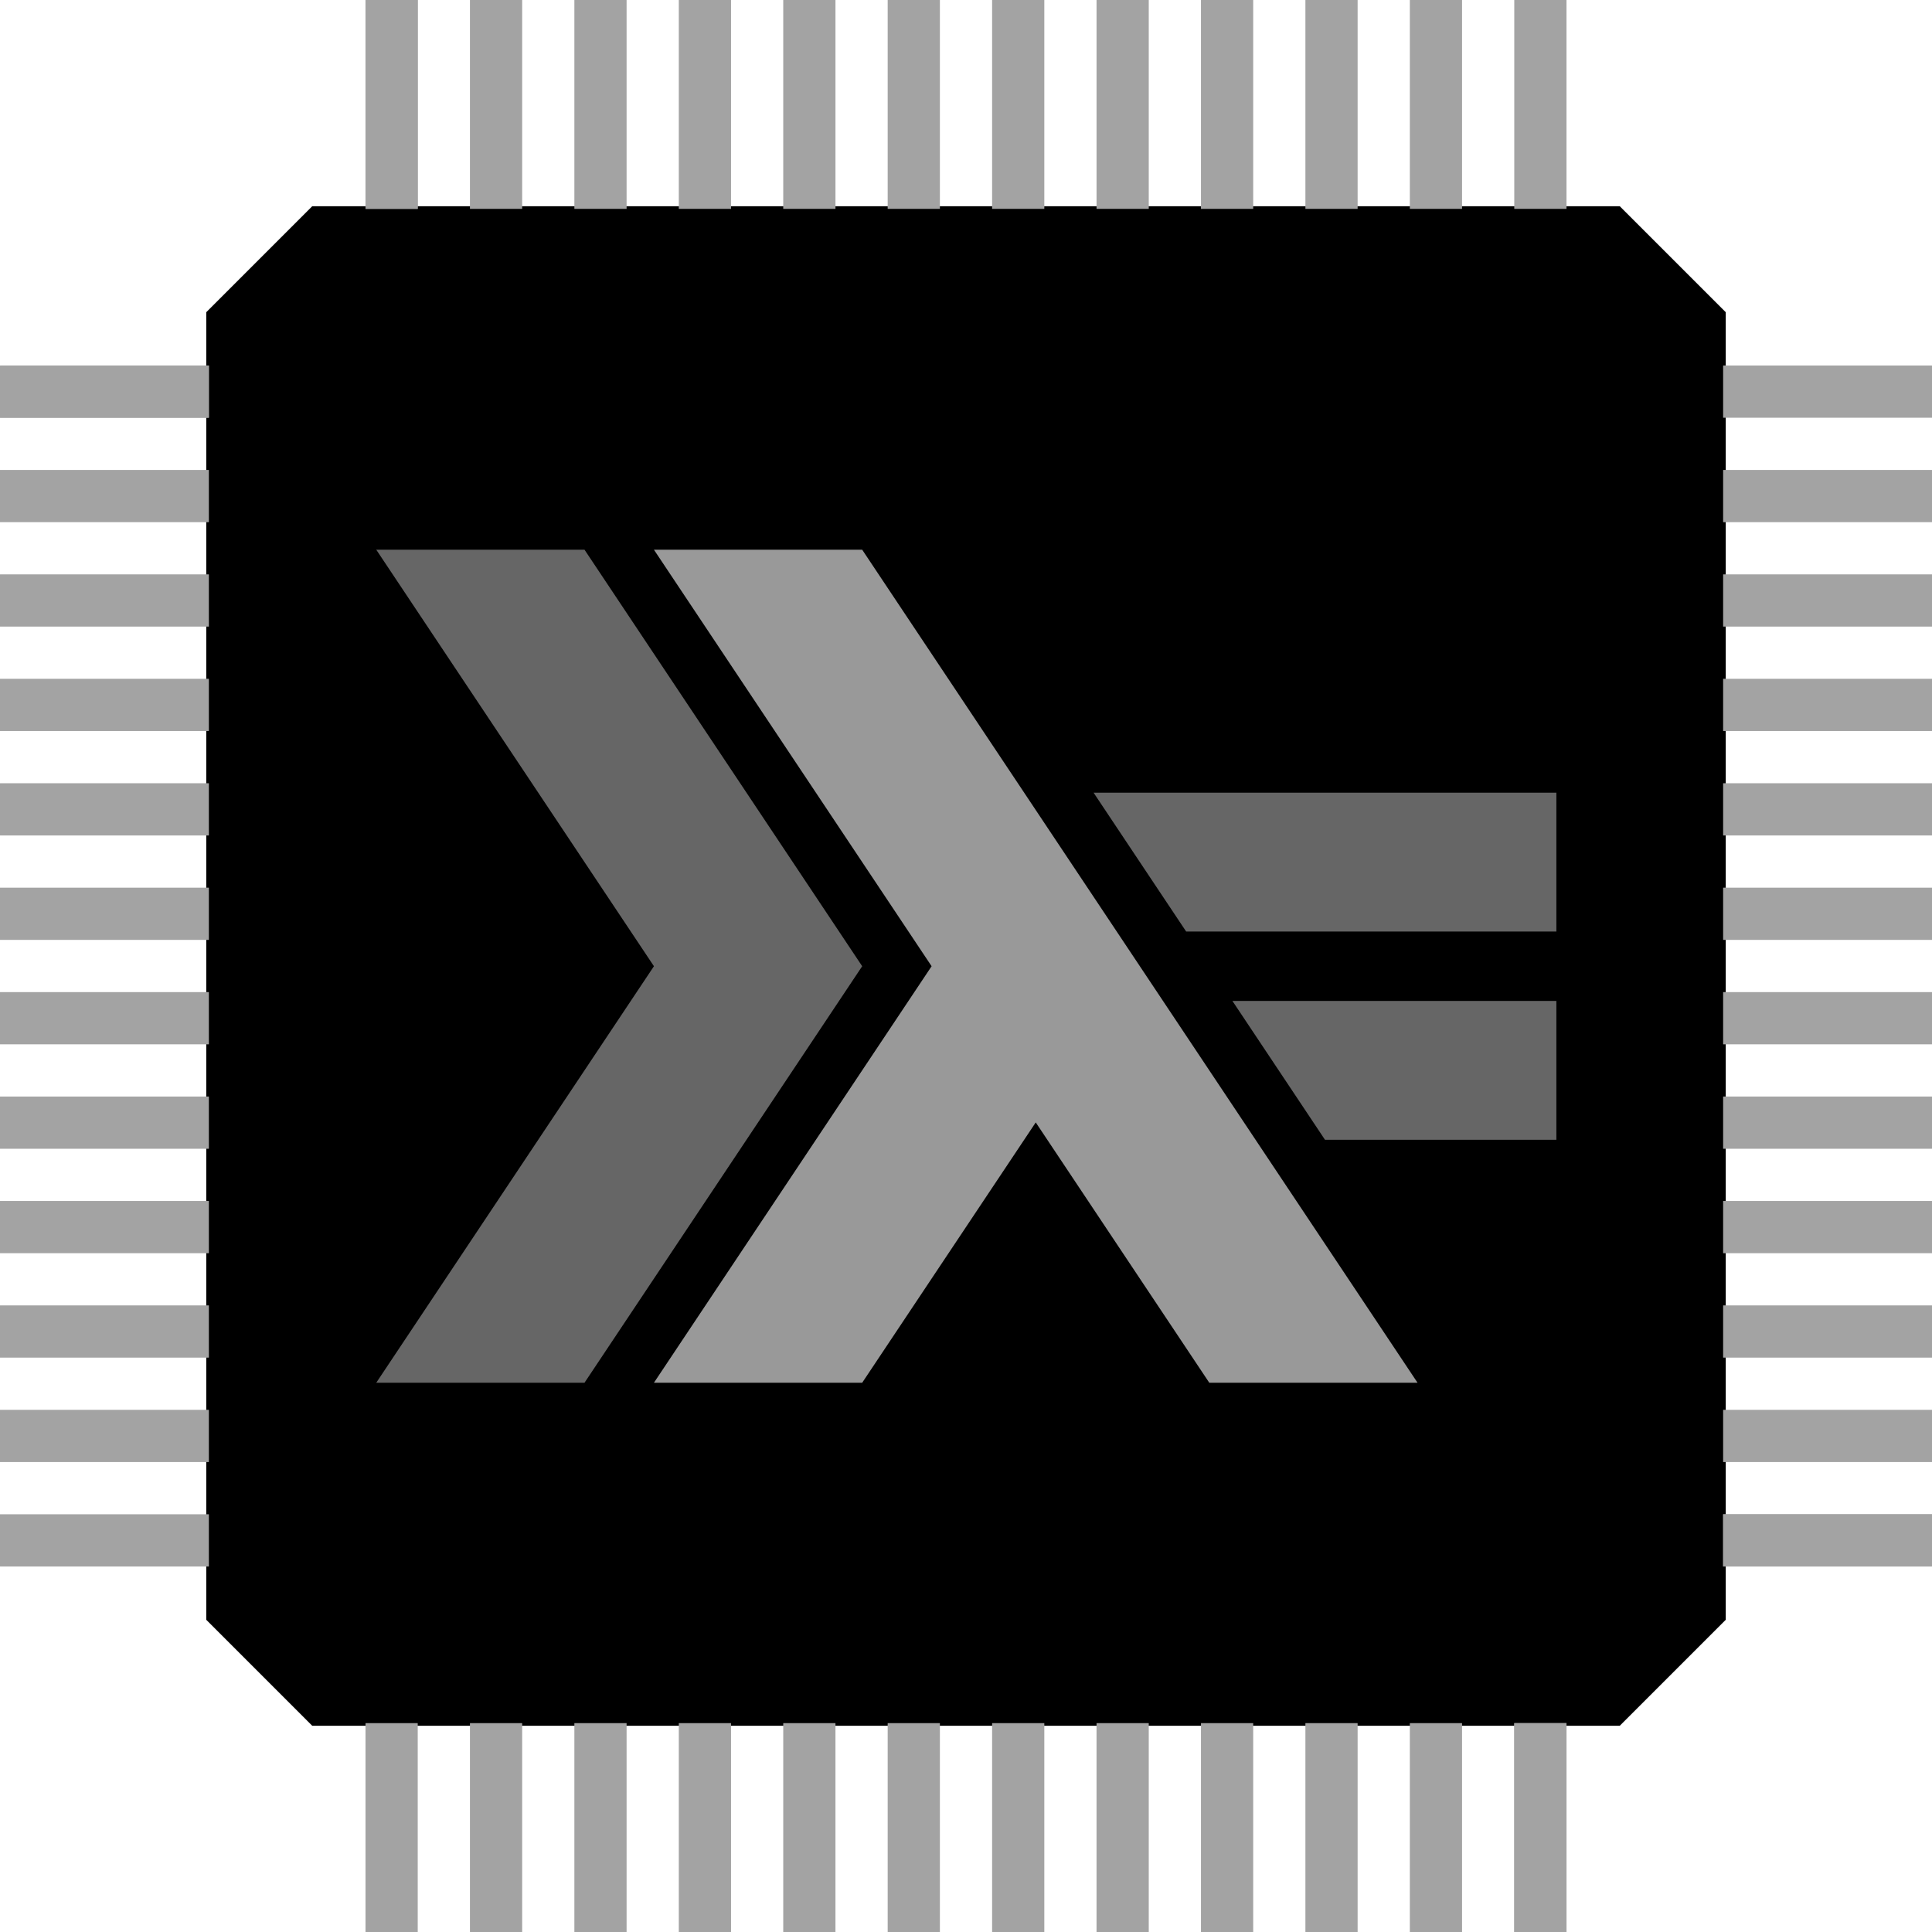 <?xml version="1.0" encoding="UTF-8" standalone="no"?>
<!-- Created with Inkscape (http://www.inkscape.org/) -->

<svg
   xmlns:dc="http://purl.org/dc/elements/1.1/"
   xmlns:cc="http://creativecommons.org/ns#"
   xmlns:rdf="http://www.w3.org/1999/02/22-rdf-syntax-ns#"
   xmlns:svg="http://www.w3.org/2000/svg"
   xmlns="http://www.w3.org/2000/svg"
   xmlns:xlink="http://www.w3.org/1999/xlink"
   xmlns:sodipodi="http://sodipodi.sourceforge.net/DTD/sodipodi-0.dtd"
   xmlns:inkscape="http://www.inkscape.org/namespaces/inkscape"
   width="370"
   height="370"
   id="svg2"
   version="1.1"
   inkscape:version="0.48.4 r9939"
   sodipodi:docname="logo.svg">
  <defs
     id="defs4">
    <linearGradient
       id="linearGradient3933">
      <stop
         style="stop-color:#b6b6b6;stop-opacity:1;"
         offset="0"
         id="stop3935" />
      <stop
         style="stop-color:#e9e9e9;stop-opacity:1;"
         offset="1"
         id="stop3937" />
    </linearGradient>
    <clipPath
       id="clip1">
      <path
         id="path3050"
         d="m 0,340.156 481.891,0 L 481.891,0 0,0 0,340.156 z m 0,0"
         inkscape:connector-curvature="0" />
    </clipPath>
  </defs>
  <sodipodi:namedview
     id="base"
     pagecolor="#ffffff"
     bordercolor="#666666"
     borderopacity="1.0"
     inkscape:pageopacity="0.0"
     inkscape:pageshadow="2"
     inkscape:zoom="0.98994949"
     inkscape:cx="300.79386"
     inkscape:cy="210.17296"
     inkscape:document-units="px"
     inkscape:current-layer="layer4"
     showgrid="true"
     inkscape:snap-global="true"
     inkscape:window-width="1366"
     inkscape:window-height="688"
     inkscape:window-x="0"
     inkscape:window-y="0"
     inkscape:window-maximized="1"
     fit-margin-top="0"
     fit-margin-left="0"
     fit-margin-right="0"
     fit-margin-bottom="0"
     units="in">
    <inkscape:grid
       type="xygrid"
       id="grid3158"
       empspacing="5"
       visible="true"
       enabled="true"
       snapvisiblegridlinesonly="true"
       originx="-80px"
       originy="-480px" />
  </sodipodi:namedview>
  <g
     inkscape:groupmode="layer"
     id="layer3"
     inkscape:label="QFP case"
     transform="translate(-80,-202.362)">
    <path
       style="fill:#000000;fill-opacity:1;stroke:#000000;stroke-width:1px;stroke-linecap:butt;stroke-linejoin:miter;stroke-opacity:1"
       d="m 120,512.362 0,-250 20,-20 250,0 20,20 0,250 -20,20 -250,0 z"
       id="path3160"
       inkscape:connector-curvature="0"
       sodipodi:nodetypes="ccccccccc" />
  </g>
  <g
     inkscape:groupmode="layer"
     id="layer4"
     inkscape:label="QFP pins"
     transform="translate(-80,-202.362)">
    <path
       inkscape:tile-y0="272.36218"
       inkscape:tile-x0="80"
       inkscape:connector-curvature="0"
       id="use4014"
       d="m 120,282.362 0,-10 -40,0 0,10 z"
       style="fill:#a3a3a3;fill-opacity:1;stroke:none"
       inkscape:tile-cx="100"
       inkscape:tile-cy="277.36218"
       inkscape:tile-w="40"
       inkscape:tile-h="10" />
    <use
       x="0"
       y="0"
       inkscape:tiled-clone-of="#use4014"
       xlink:href="#use4014"
       id="use4134"
       width="744.094"
       height="1052.362" />
    <use
       x="0"
       y="0"
       inkscape:tiled-clone-of="#use4014"
       xlink:href="#use4014"
       transform="translate(0,20)"
       id="use4136"
       width="744.094"
       height="1052.362" />
    <use
       x="0"
       y="0"
       inkscape:tiled-clone-of="#use4014"
       xlink:href="#use4014"
       transform="translate(0,40)"
       id="use4138"
       width="744.094"
       height="1052.362" />
    <use
       x="0"
       y="0"
       inkscape:tiled-clone-of="#use4014"
       xlink:href="#use4014"
       transform="translate(0,60)"
       id="use4140"
       width="744.094"
       height="1052.362" />
    <use
       x="0"
       y="0"
       inkscape:tiled-clone-of="#use4014"
       xlink:href="#use4014"
       transform="translate(0,80)"
       id="use4142"
       width="744.094"
       height="1052.362" />
    <use
       x="0"
       y="0"
       inkscape:tiled-clone-of="#use4014"
       xlink:href="#use4014"
       transform="translate(0,100)"
       id="use4144"
       width="744.094"
       height="1052.362" />
    <use
       x="0"
       y="0"
       inkscape:tiled-clone-of="#use4014"
       xlink:href="#use4014"
       transform="translate(0,120)"
       id="use4146"
       width="744.094"
       height="1052.362" />
    <use
       x="0"
       y="0"
       inkscape:tiled-clone-of="#use4014"
       xlink:href="#use4014"
       transform="translate(0,140)"
       id="use4148"
       width="744.094"
       height="1052.362" />
    <use
       x="0"
       y="0"
       inkscape:tiled-clone-of="#use4014"
       xlink:href="#use4014"
       transform="translate(0,160)"
       id="use4150"
       width="744.094"
       height="1052.362" />
    <use
       x="0"
       y="0"
       inkscape:tiled-clone-of="#use4014"
       xlink:href="#use4014"
       transform="translate(0,180)"
       id="use4152"
       width="744.094"
       height="1052.362" />
    <use
       x="0"
       y="0"
       inkscape:tiled-clone-of="#use4014"
       xlink:href="#use4014"
       transform="translate(0,200)"
       id="use4154"
       width="744.094"
       height="1052.362" />
    <use
       x="0"
       y="0"
       inkscape:tiled-clone-of="#use4014"
       xlink:href="#use4014"
       transform="translate(0,220)"
       id="use4156"
       width="744.094"
       height="1052.362" />
    <use
       x="0"
       y="0"
       xlink:href="#use4014"
       id="use4158"
       transform="matrix(0,-1,1,0,-122.362,322.362)"
       width="744.094"
       height="1052.362" />
    <use
       x="0"
       y="0"
       xlink:href="#use4134"
       id="use4160"
       transform="matrix(0,-1,1,0,-122.362,322.362)"
       width="744.094"
       height="1052.362" />
    <use
       x="0"
       y="0"
       xlink:href="#use4136"
       id="use4162"
       transform="matrix(0,-1,1,0,-122.362,322.362)"
       width="744.094"
       height="1052.362" />
    <use
       x="0"
       y="0"
       xlink:href="#use4138"
       id="use4164"
       transform="matrix(0,-1,1,0,-122.362,322.362)"
       width="744.094"
       height="1052.362" />
    <use
       x="0"
       y="0"
       xlink:href="#use4140"
       id="use4166"
       transform="matrix(0,-1,1,0,-122.362,322.362)"
       width="744.094"
       height="1052.362" />
    <use
       x="0"
       y="0"
       xlink:href="#use4142"
       id="use4168"
       transform="matrix(0,-1,1,0,-122.362,322.362)"
       width="744.094"
       height="1052.362" />
    <use
       x="0"
       y="0"
       xlink:href="#use4144"
       id="use4170"
       transform="matrix(0,-1,1,0,-122.362,322.362)"
       width="744.094"
       height="1052.362" />
    <use
       x="0"
       y="0"
       xlink:href="#use4146"
       id="use4172"
       transform="matrix(0,-1,1,0,-122.362,322.362)"
       width="744.094"
       height="1052.362" />
    <use
       x="0"
       y="0"
       xlink:href="#use4148"
       id="use4174"
       transform="matrix(0,-1,1,0,-122.362,322.362)"
       width="744.094"
       height="1052.362" />
    <use
       x="0"
       y="0"
       xlink:href="#use4150"
       id="use4176"
       transform="matrix(0,-1,1,0,-122.362,322.362)"
       width="744.094"
       height="1052.362" />
    <use
       x="0"
       y="0"
       xlink:href="#use4152"
       id="use4178"
       transform="matrix(0,-1,1,0,-122.362,322.362)"
       width="744.094"
       height="1052.362" />
    <use
       x="0"
       y="0"
       xlink:href="#use4154"
       id="use4180"
       transform="matrix(0,-1,1,0,-122.362,322.362)"
       width="744.094"
       height="1052.362" />
    <use
       x="0"
       y="0"
       xlink:href="#use4156"
       id="use4182"
       transform="matrix(0,-1,1,0,-122.362,322.362)"
       width="744.094"
       height="1052.362" />
    <use
       x="0"
       y="0"
       xlink:href="#use4158"
       id="use4184"
       transform="matrix(0,-1,1,0,207.638,652.362)"
       width="744.094"
       height="1052.362" />
    <use
       x="0"
       y="0"
       xlink:href="#use4160"
       id="use4186"
       transform="matrix(0,-1,1,0,207.638,652.362)"
       width="744.094"
       height="1052.362" />
    <use
       x="0"
       y="0"
       xlink:href="#use4162"
       id="use4188"
       transform="matrix(0,-1,1,0,207.638,652.362)"
       width="744.094"
       height="1052.362" />
    <use
       x="0"
       y="0"
       xlink:href="#use4164"
       id="use4190"
       transform="matrix(0,-1,1,0,207.638,652.362)"
       width="744.094"
       height="1052.362" />
    <use
       x="0"
       y="0"
       xlink:href="#use4166"
       id="use4192"
       transform="matrix(0,-1,1,0,207.638,652.362)"
       width="744.094"
       height="1052.362" />
    <use
       x="0"
       y="0"
       xlink:href="#use4168"
       id="use4194"
       transform="matrix(0,-1,1,0,207.638,652.362)"
       width="744.094"
       height="1052.362" />
    <use
       x="0"
       y="0"
       xlink:href="#use4170"
       id="use4196"
       transform="matrix(0,-1,1,0,207.638,652.362)"
       width="744.094"
       height="1052.362" />
    <use
       x="0"
       y="0"
       xlink:href="#use4172"
       id="use4198"
       transform="matrix(0,-1,1,0,207.638,652.362)"
       width="744.094"
       height="1052.362" />
    <use
       x="0"
       y="0"
       xlink:href="#use4174"
       id="use4200"
       transform="matrix(0,-1,1,0,207.638,652.362)"
       width="744.094"
       height="1052.362" />
    <use
       x="0"
       y="0"
       xlink:href="#use4176"
       id="use4202"
       transform="matrix(0,-1,1,0,207.638,652.362)"
       width="744.094"
       height="1052.362" />
    <use
       x="0"
       y="0"
       xlink:href="#use4178"
       id="use4204"
       transform="matrix(0,-1,1,0,207.638,652.362)"
       width="744.094"
       height="1052.362" />
    <use
       x="0"
       y="0"
       xlink:href="#use4180"
       id="use4206"
       transform="matrix(0,-1,1,0,207.638,652.362)"
       width="744.094"
       height="1052.362" />
    <use
       x="0"
       y="0"
       xlink:href="#use4182"
       id="use4208"
       transform="matrix(0,-1,1,0,207.638,652.362)"
       width="744.094"
       height="1052.362" />
    <use
       x="0"
       y="0"
       xlink:href="#use4184"
       id="use4210"
       transform="matrix(0,-1,1,0,-122.362,982.362)"
       width="744.094"
       height="1052.362" />
    <use
       x="0"
       y="0"
       xlink:href="#use4186"
       id="use4212"
       transform="matrix(0,-1,1,0,-122.362,982.362)"
       width="744.094"
       height="1052.362" />
    <use
       x="0"
       y="0"
       xlink:href="#use4188"
       id="use4214"
       transform="matrix(0,-1,1,0,-122.362,982.362)"
       width="744.094"
       height="1052.362" />
    <use
       x="0"
       y="0"
       xlink:href="#use4190"
       id="use4216"
       transform="matrix(0,-1,1,0,-122.362,982.362)"
       width="744.094"
       height="1052.362" />
    <use
       x="0"
       y="0"
       xlink:href="#use4192"
       id="use4218"
       transform="matrix(0,-1,1,0,-122.362,982.362)"
       width="744.094"
       height="1052.362" />
    <use
       x="0"
       y="0"
       xlink:href="#use4194"
       id="use4220"
       transform="matrix(0,-1,1,0,-122.362,982.362)"
       width="744.094"
       height="1052.362" />
    <use
       x="0"
       y="0"
       xlink:href="#use4196"
       id="use4222"
       transform="matrix(0,-1,1,0,-122.362,982.362)"
       width="744.094"
       height="1052.362" />
    <use
       x="0"
       y="0"
       xlink:href="#use4198"
       id="use4224"
       transform="matrix(0,-1,1,0,-122.362,982.362)"
       width="744.094"
       height="1052.362" />
    <use
       x="0"
       y="0"
       xlink:href="#use4200"
       id="use4226"
       transform="matrix(0,-1,1,0,-122.362,982.362)"
       width="744.094"
       height="1052.362" />
    <use
       x="0"
       y="0"
       xlink:href="#use4202"
       id="use4228"
       transform="matrix(0,-1,1,0,-122.362,982.362)"
       width="744.094"
       height="1052.362" />
    <use
       x="0"
       y="0"
       xlink:href="#use4204"
       id="use4230"
       transform="matrix(0,-1,1,0,-122.362,982.362)"
       width="744.094"
       height="1052.362" />
    <use
       x="0"
       y="0"
       xlink:href="#use4206"
       id="use4232"
       transform="matrix(0,-1,1,0,-122.362,982.362)"
       width="744.094"
       height="1052.362" />
    <use
       x="0"
       y="0"
       xlink:href="#use4208"
       id="use4234"
       transform="matrix(0,-1,1,0,-122.362,982.362)"
       width="744.094"
       height="1052.362" />
  </g>
  <g
     inkscape:label="Haskell lambda"
     inkscape:groupmode="layer"
     id="layer1"
     style="display:inline"
     transform="translate(-80,-202.362)">
    <g
       id="surface0"
       transform="matrix(0.469,0,0,0.469,152.057,307.638)">
      <g
         id="g3053"
         clip-rule="nonzero"
         clip-path="url(#clip1)">
        <path
           id="path3055"
           d="M 0,340.156 113.387,170.078 0,0 85.039,0 198.426,170.078 85.039,340.156 0,340.156 z m 0,0"
           style="fill:#666666;fill-opacity:1;fill-rule:nonzero;stroke:none"
           inkscape:connector-curvature="0" />
        <path
           id="path3057"
           d="M 113.387,340.156 226.773,170.078 113.387,0 l 85.039,0 226.77,340.156 -85.039,0 -70.863,-106.297 -70.867,106.297 -85.039,0 z m 0,0"
           style="fill:#999999;fill-opacity:1;fill-rule:nonzero;stroke:none"
           inkscape:connector-curvature="0" />
        <path
           id="path3059"
           d="m 387.402,240.945 -37.793,-56.691 132.281,-0.004 0,56.695 -94.488,0 z m 0,0"
           style="fill:#666666;fill-opacity:1;fill-rule:nonzero;stroke:none"
           inkscape:connector-curvature="0" />
        <path
           id="path3061"
           d="m 330.711,155.906 -37.797,-56.691 188.977,-0.004 0,56.695 -151.18,0 z m 0,0"
           style="fill:#666666;fill-opacity:1;fill-rule:nonzero;stroke:none"
           inkscape:connector-curvature="0" />
      </g>
    </g>
  </g>
</svg>

